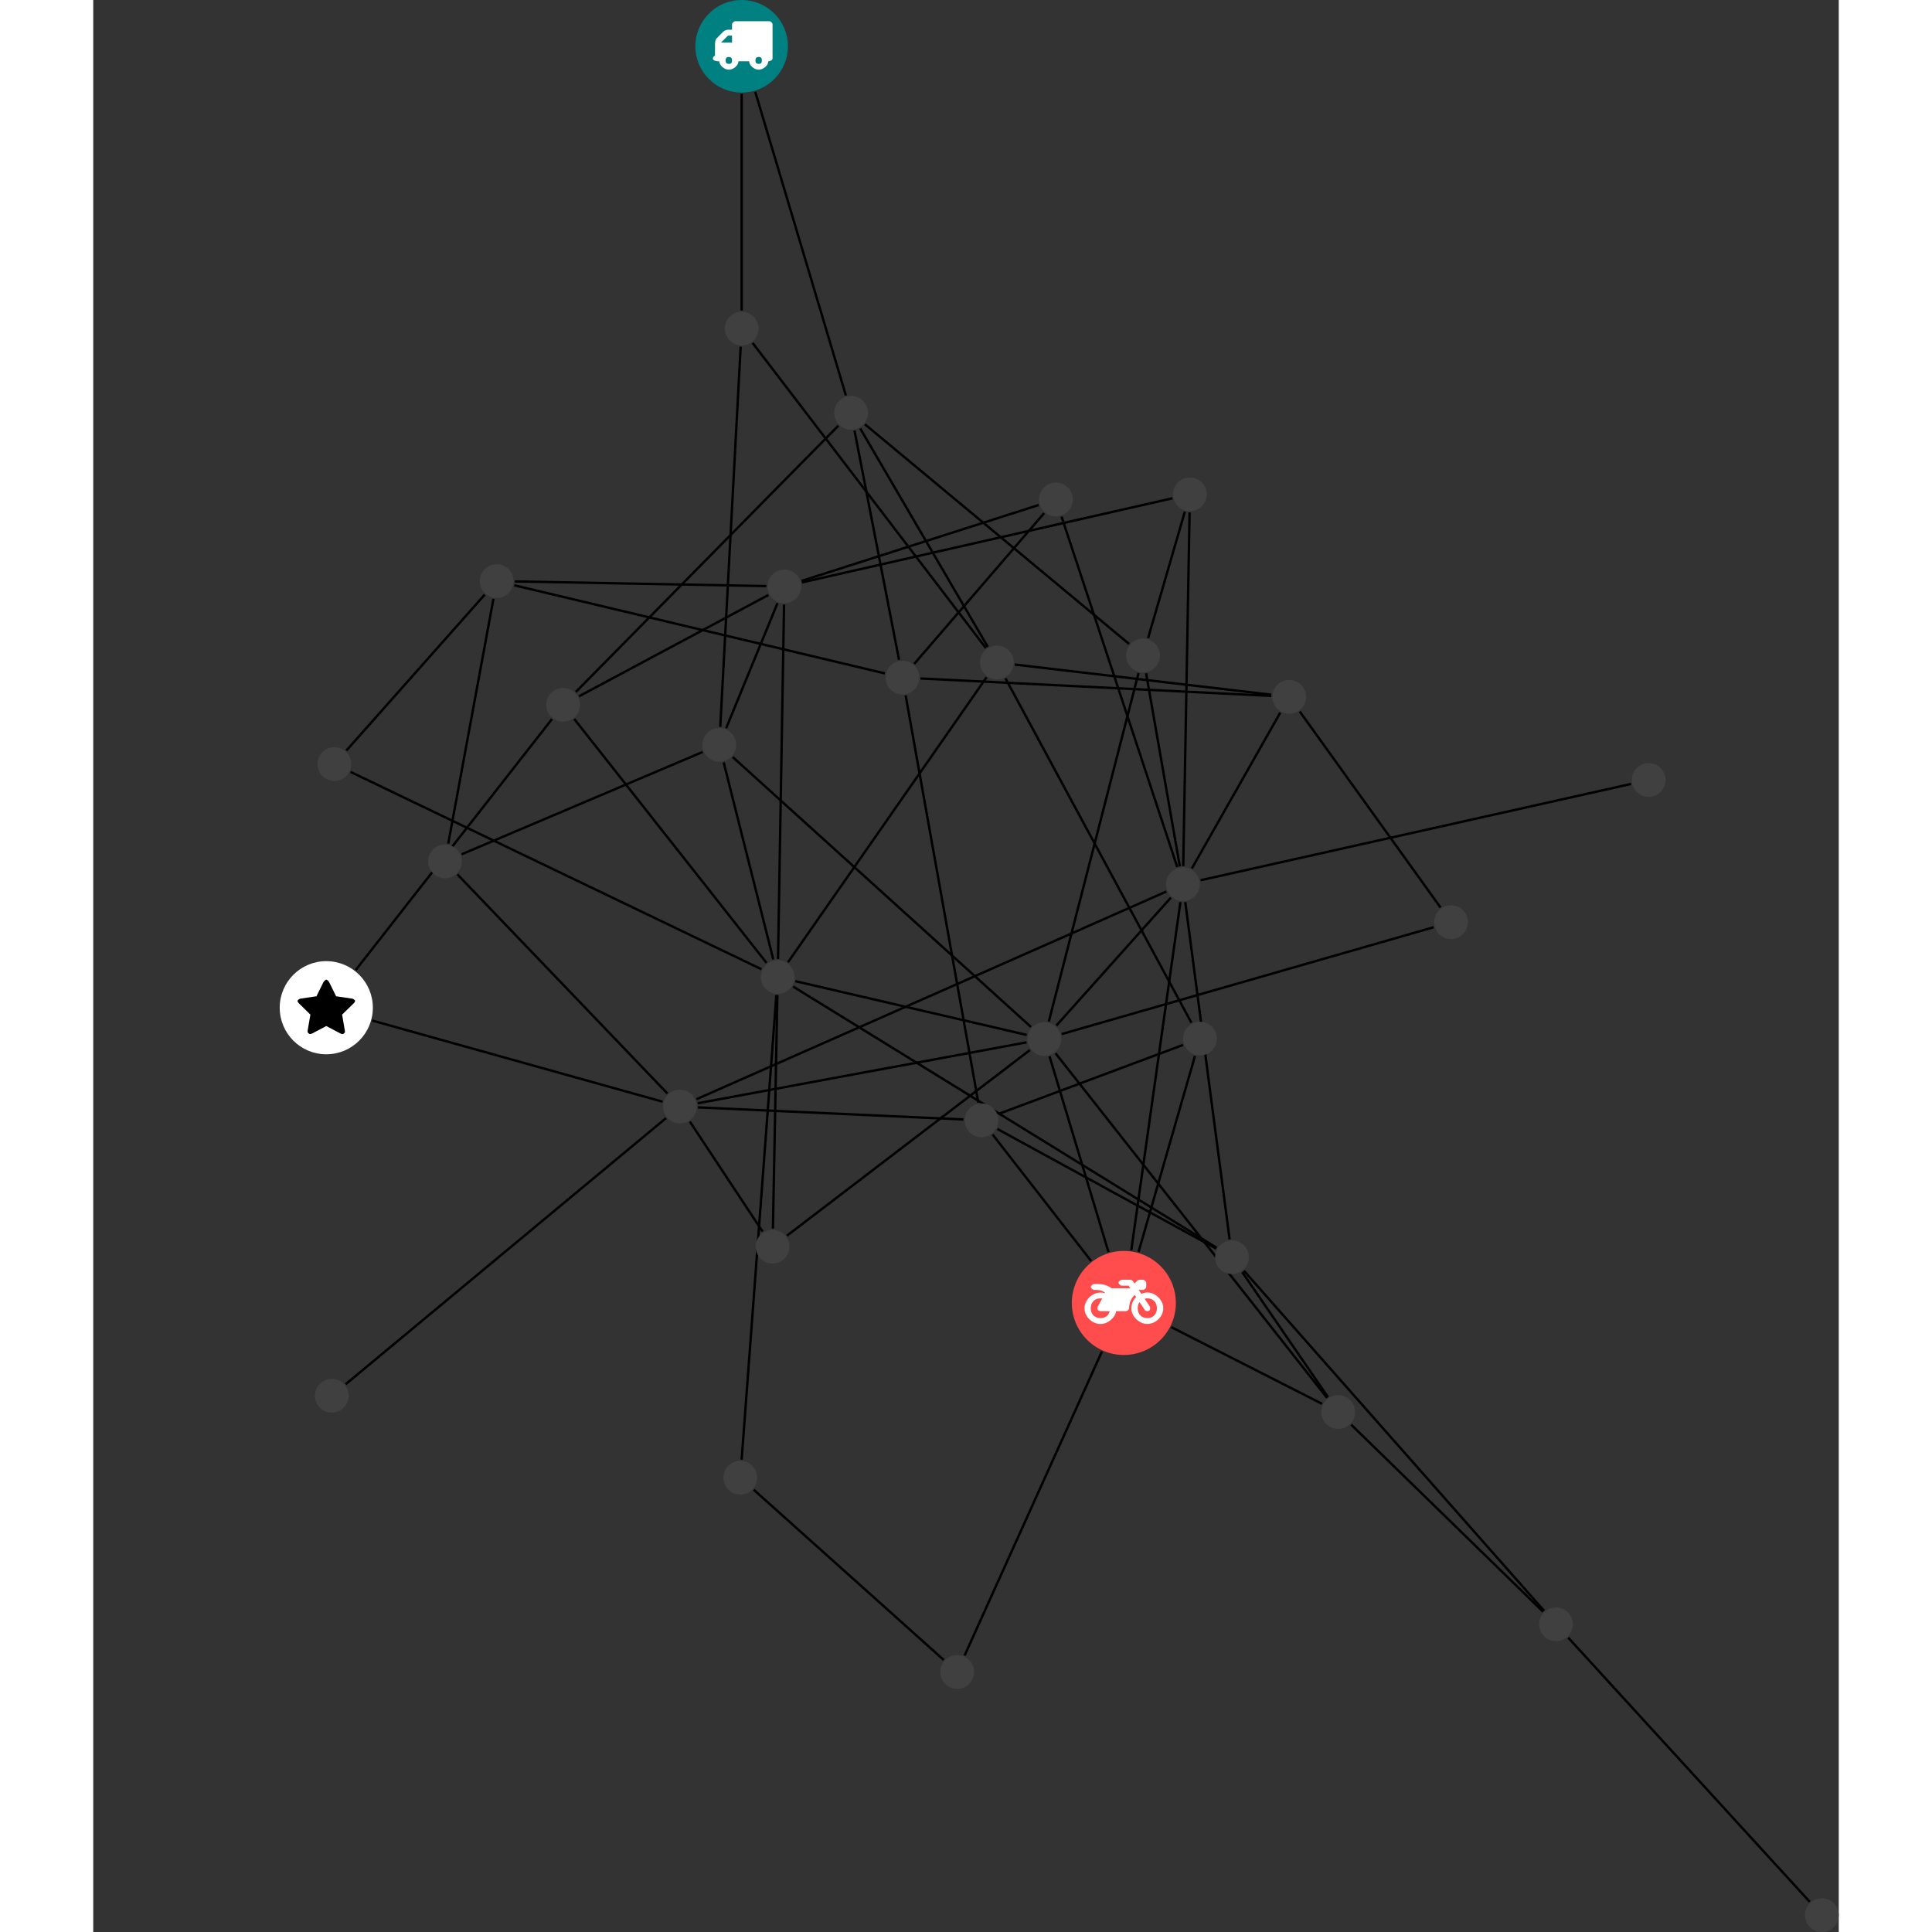 <?xml version="1.0" encoding="UTF-8"?>
<svg xmlns="http://www.w3.org/2000/svg" xmlns:xlink="http://www.w3.org/1999/xlink" width="322.572pt" height="322.572pt" viewBox="-31.134 0.000 291.438 322.572" version="1.1">
<rect x="-31.134" y="0.000" width="291.438" height="322.572" fill="#333333" stroke="none"/>
<defs>
<g>
<symbol overflow="visible" id="glyph0-0">
<path style="stroke:none;" d="M 1.422 -0.75 L 1.422 -7.922 L 3.562 -7.922 L 3.562 -0.891 L 1.422 -0.891 Z M 0.625 0 L 4.531 0 L 4.531 -8.812 L 0.438 -8.812 L 0.438 0 Z M 0.625 0 "/>
</symbol>
<symbol overflow="visible" id="glyph0-1">
<path style="stroke:none;" d="M 3.375 -0.844 C 3.375 -0.453 3.234 -0.266 2.844 -0.266 C 2.469 -0.266 2.297 -0.453 2.297 -0.844 C 2.297 -1.219 2.469 -1.422 2.844 -1.422 C 3.234 -1.422 3.375 -1.219 3.375 -0.844 Z M 1.594 -3.688 L 1.594 -3.859 C 1.594 -3.875 1.578 -3.875 1.594 -3.891 L 2.688 -4.969 C 2.703 -5 2.656 -4.984 2.688 -4.984 L 3.375 -4.984 L 3.375 -3.828 L 1.594 -3.828 Z M 8.359 -0.844 C 8.359 -0.453 8.219 -0.266 7.828 -0.266 C 7.453 -0.266 7.281 -0.453 7.281 -0.844 C 7.281 -1.219 7.453 -1.422 7.828 -1.422 C 8.219 -1.422 8.359 -1.219 8.359 -0.844 Z M 10.141 -6.891 C 10.141 -7.094 9.812 -7.391 9.609 -7.391 L 3.922 -7.391 C 3.719 -7.391 3.375 -7.094 3.375 -6.891 L 3.375 -5.969 L 2.672 -5.969 C 2.469 -5.969 2.078 -5.812 1.938 -5.672 L 0.844 -4.578 C 0.531 -4.266 0.531 -3.734 0.531 -3.328 L 0.531 -1.688 C 0.516 -1.688 0.172 -1.391 0.172 -1.203 C 0.172 -0.781 0.781 -0.703 1.062 -0.703 L 1.25 -0.703 C 1.25 -0.047 2.062 0.703 2.844 0.703 C 3.641 0.703 4.453 -0.047 4.453 -0.703 L 6.234 -0.703 C 6.234 -0.047 7.047 0.703 7.828 0.703 C 8.625 0.703 9.438 -0.047 9.438 -0.703 C 9.547 -0.703 10.141 -0.781 10.141 -1.203 Z M 10.141 -6.891 "/>
</symbol>
<symbol overflow="visible" id="glyph0-2">
<path style="stroke:none;" d="M 12.969 -2.906 C 12.844 -3.984 11.859 -5.016 10.781 -5.219 C 10.234 -5.328 9.703 -5.219 9.328 -5.031 L 8.875 -5.688 L 9.609 -5.688 C 9.812 -5.688 10.141 -5.984 10.141 -6.188 L 10.141 -6.891 C 10.141 -7.094 9.812 -7.391 9.609 -7.391 L 9.047 -7.391 C 8.969 -7.391 8.734 -7.312 8.656 -7.25 L 8.188 -6.766 L 7.891 -7.203 C 7.828 -7.281 7.594 -7.391 7.484 -7.391 L 6.078 -7.391 C 5.906 -7.391 5.547 -7.125 5.516 -6.953 C 5.484 -6.734 5.828 -6.406 6.047 -6.406 L 7.188 -6.406 L 7.484 -5.969 L 4.344 -5.969 C 4.141 -6.125 3.375 -6.672 2.141 -6.672 L 1.422 -6.672 C 1.219 -6.672 0.891 -6.375 0.891 -6.188 C 0.891 -5.984 1.219 -5.688 1.422 -5.688 L 1.781 -5.688 C 2.484 -5.688 2.906 -5.516 3.281 -5.188 L 3.25 -5.141 C 3.078 -5.188 2.797 -5.25 2.5 -5.25 C 1.109 -5.25 -0.172 -4 -0.172 -2.625 C -0.172 -1.25 1.109 0 2.5 0 C 3.75 0 4.953 -1.062 5.109 -2.141 L 6.766 -2.141 C 6.969 -2.141 7.281 -2.438 7.281 -2.625 C 7.281 -3.609 7.688 -4.391 8.219 -4.844 L 8.453 -4.5 C 7.969 -4.062 7.578 -3.203 7.672 -2.359 C 7.781 -1.172 8.969 -0.094 10.141 -0.016 C 11.703 0.094 13.156 -1.344 12.969 -2.906 Z M 2.5 -0.984 C 1.516 -0.984 0.875 -1.641 0.875 -2.625 C 0.875 -3.594 1.516 -4.281 2.5 -4.281 C 2.672 -4.281 2.844 -4.234 2.781 -4.25 L 2.047 -2.891 C 2 -2.781 2 -2.469 2.047 -2.359 C 2.125 -2.25 2.375 -2.141 2.5 -2.141 L 4.031 -2.141 C 3.891 -1.453 3.344 -0.984 2.5 -0.984 Z M 10.328 -0.984 C 9.344 -0.984 8.719 -1.641 8.719 -2.625 C 8.719 -3.109 8.859 -3.469 9.031 -3.641 L 9.906 -2.328 C 9.969 -2.219 10.203 -2.141 10.328 -2.141 C 10.391 -2.141 10.594 -2.188 10.641 -2.234 C 10.812 -2.344 10.844 -2.75 10.734 -2.922 L 9.875 -4.219 C 9.859 -4.219 10.094 -4.281 10.328 -4.281 C 11.297 -4.281 11.922 -3.594 11.922 -2.625 C 11.922 -1.641 11.297 -0.984 10.328 -0.984 Z M 10.328 -0.984 "/>
</symbol>
<symbol overflow="visible" id="glyph0-3">
<path style="stroke:none;" d="M 9.438 -5.078 C 9.438 -5.25 9.078 -5.453 8.938 -5.469 L 6.266 -5.859 L 5.078 -8.266 C 5.031 -8.375 4.75 -8.641 4.625 -8.641 C 4.5 -8.641 4.234 -8.375 4.172 -8.266 L 2.984 -5.859 L 0.312 -5.469 C 0.172 -5.453 -0.172 -5.25 -0.172 -5.078 C -0.172 -4.969 -0.062 -4.781 0.016 -4.719 L 1.969 -2.797 L 1.5 -0.062 C 1.5 -0.016 1.5 0.016 1.5 0.047 C 1.5 0.203 1.75 0.453 1.906 0.453 C 1.984 0.453 2.188 0.406 2.25 0.359 L 4.625 -0.891 L 7 0.359 C 7.062 0.406 7.266 0.453 7.344 0.453 C 7.5 0.453 7.75 0.203 7.75 0.047 C 7.75 0.016 7.75 -0.016 7.734 -0.062 L 7.266 -2.797 L 9.234 -4.719 C 9.297 -4.781 9.438 -4.969 9.438 -5.078 Z M 9.438 -5.078 "/>
</symbol>
</g>
<clipPath id="clip1">
  <path d="M 209 267 L 260.305 267 L 260.305 322.57 L 209 322.57 Z M 209 267 "/>
</clipPath>
<clipPath id="clip2">
  <path d="M 254 316 L 260.305 316 L 260.305 322.57 L 254 322.57 Z M 254 316 "/>
</clipPath>
</defs>
<g id="surface1">
<path style="fill:none;stroke-width:0.399;stroke-linecap:butt;stroke-linejoin:miter;stroke:rgb(0%,0%,0%);stroke-opacity:1;stroke-miterlimit:10;" d="M 0.002 -7.927 L 0.002 -44.119 " transform="matrix(1,0,0,-1,77.127,7.729)"/>
<path style="fill:none;stroke-width:0.399;stroke-linecap:butt;stroke-linejoin:miter;stroke:rgb(0%,0%,0%);stroke-opacity:1;stroke-miterlimit:10;" d="M 2.268 -7.599 L 17.404 -58.298 " transform="matrix(1,0,0,-1,77.127,7.729)"/>
<g clip-path="url(#clip1)" clip-rule="nonzero">
<path style="fill:none;stroke-width:0.399;stroke-linecap:butt;stroke-linejoin:miter;stroke:rgb(0%,0%,0%);stroke-opacity:1;stroke-miterlimit:10;" d="M 178.326 -309.802 L 138.006 -265.701 " transform="matrix(1,0,0,-1,77.127,7.729)"/>
</g>
<path style="fill:none;stroke-width:0.399;stroke-linecap:butt;stroke-linejoin:miter;stroke:rgb(0%,0%,0%);stroke-opacity:1;stroke-miterlimit:10;" d="M 75.689 -168.58 L 66.271 -201.279 " transform="matrix(1,0,0,-1,77.127,7.729)"/>
<path style="fill:none;stroke-width:0.399;stroke-linecap:butt;stroke-linejoin:miter;stroke:rgb(0%,0%,0%);stroke-opacity:1;stroke-miterlimit:10;" d="M 75.088 -163.025 L 44.049 -105.533 " transform="matrix(1,0,0,-1,77.127,7.729)"/>
<path style="fill:none;stroke-width:0.399;stroke-linecap:butt;stroke-linejoin:miter;stroke:rgb(0%,0%,0%);stroke-opacity:1;stroke-miterlimit:10;" d="M 73.697 -166.736 L 42.873 -178.263 " transform="matrix(1,0,0,-1,77.127,7.729)"/>
<path style="fill:none;stroke-width:0.399;stroke-linecap:butt;stroke-linejoin:miter;stroke:rgb(0%,0%,0%);stroke-opacity:1;stroke-miterlimit:10;" d="M 61.248 -201.31 L 51.404 -168.642 " transform="matrix(1,0,0,-1,77.127,7.729)"/>
<path style="fill:none;stroke-width:0.399;stroke-linecap:butt;stroke-linejoin:miter;stroke:rgb(0%,0%,0%);stroke-opacity:1;stroke-miterlimit:10;" d="M 71.732 -213.849 L 96.912 -226.662 " transform="matrix(1,0,0,-1,77.127,7.729)"/>
<path style="fill:none;stroke-width:0.399;stroke-linecap:butt;stroke-linejoin:miter;stroke:rgb(0%,0%,0%);stroke-opacity:1;stroke-miterlimit:10;" d="M 58.35 -202.81 L 41.9 -181.697 " transform="matrix(1,0,0,-1,77.127,7.729)"/>
<path style="fill:none;stroke-width:0.399;stroke-linecap:butt;stroke-linejoin:miter;stroke:rgb(0%,0%,0%);stroke-opacity:1;stroke-miterlimit:10;" d="M 60.154 -217.919 L 37.225 -268.677 " transform="matrix(1,0,0,-1,77.127,7.729)"/>
<path style="fill:none;stroke-width:0.399;stroke-linecap:butt;stroke-linejoin:miter;stroke:rgb(0%,0%,0%);stroke-opacity:1;stroke-miterlimit:10;" d="M 65.053 -201.021 L 73.256 -142.888 " transform="matrix(1,0,0,-1,77.127,7.729)"/>
<path style="fill:none;stroke-width:0.399;stroke-linecap:butt;stroke-linejoin:miter;stroke:rgb(0%,0%,0%);stroke-opacity:1;stroke-miterlimit:10;" d="M 23.912 -104.705 L -37.959 -89.994 " transform="matrix(1,0,0,-1,77.127,7.729)"/>
<path style="fill:none;stroke-width:0.399;stroke-linecap:butt;stroke-linejoin:miter;stroke:rgb(0%,0%,0%);stroke-opacity:1;stroke-miterlimit:10;" d="M 26.275 -102.439 L 18.842 -64.154 " transform="matrix(1,0,0,-1,77.127,7.729)"/>
<path style="fill:none;stroke-width:0.399;stroke-linecap:butt;stroke-linejoin:miter;stroke:rgb(0%,0%,0%);stroke-opacity:1;stroke-miterlimit:10;" d="M 27.377 -108.373 L 39.514 -176.349 " transform="matrix(1,0,0,-1,77.127,7.729)"/>
<path style="fill:none;stroke-width:0.399;stroke-linecap:butt;stroke-linejoin:miter;stroke:rgb(0%,0%,0%);stroke-opacity:1;stroke-miterlimit:10;" d="M 29.861 -105.552 L 88.412 -108.466 " transform="matrix(1,0,0,-1,77.127,7.729)"/>
<path style="fill:none;stroke-width:0.399;stroke-linecap:butt;stroke-linejoin:miter;stroke:rgb(0%,0%,0%);stroke-opacity:1;stroke-miterlimit:10;" d="M 28.818 -103.115 L 50.502 -77.951 " transform="matrix(1,0,0,-1,77.127,7.729)"/>
<path style="fill:none;stroke-width:0.399;stroke-linecap:butt;stroke-linejoin:miter;stroke:rgb(0%,0%,0%);stroke-opacity:1;stroke-miterlimit:10;" d="M -31.67 -112.326 L -64.439 -154.24 " transform="matrix(1,0,0,-1,77.127,7.729)"/>
<path style="fill:none;stroke-width:0.399;stroke-linecap:butt;stroke-linejoin:miter;stroke:rgb(0%,0%,0%);stroke-opacity:1;stroke-miterlimit:10;" d="M -27.943 -112.318 L 4.15 -153.033 " transform="matrix(1,0,0,-1,77.127,7.729)"/>
<path style="fill:none;stroke-width:0.399;stroke-linecap:butt;stroke-linejoin:miter;stroke:rgb(0%,0%,0%);stroke-opacity:1;stroke-miterlimit:10;" d="M -27.15 -108.525 L 4.471 -91.607 " transform="matrix(1,0,0,-1,77.127,7.729)"/>
<path style="fill:none;stroke-width:0.399;stroke-linecap:butt;stroke-linejoin:miter;stroke:rgb(0%,0%,0%);stroke-opacity:1;stroke-miterlimit:10;" d="M -27.689 -107.802 L 16.15 -63.341 " transform="matrix(1,0,0,-1,77.127,7.729)"/>
<path style="fill:none;stroke-width:0.399;stroke-linecap:butt;stroke-linejoin:miter;stroke:rgb(0%,0%,0%);stroke-opacity:1;stroke-miterlimit:10;" d="M -2.998 -119.572 L 5.283 -152.478 " transform="matrix(1,0,0,-1,77.127,7.729)"/>
<path style="fill:none;stroke-width:0.399;stroke-linecap:butt;stroke-linejoin:miter;stroke:rgb(0%,0%,0%);stroke-opacity:1;stroke-miterlimit:10;" d="M -1.494 -118.669 L 48.299 -163.728 " transform="matrix(1,0,0,-1,77.127,7.729)"/>
<path style="fill:none;stroke-width:0.399;stroke-linecap:butt;stroke-linejoin:miter;stroke:rgb(0%,0%,0%);stroke-opacity:1;stroke-miterlimit:10;" d="M -3.572 -113.63 L -0.162 -50.15 " transform="matrix(1,0,0,-1,77.127,7.729)"/>
<path style="fill:none;stroke-width:0.399;stroke-linecap:butt;stroke-linejoin:miter;stroke:rgb(0%,0%,0%);stroke-opacity:1;stroke-miterlimit:10;" d="M -2.588 -113.853 L 5.986 -92.974 " transform="matrix(1,0,0,-1,77.127,7.729)"/>
<path style="fill:none;stroke-width:0.399;stroke-linecap:butt;stroke-linejoin:miter;stroke:rgb(0%,0%,0%);stroke-opacity:1;stroke-miterlimit:10;" d="M -6.51 -117.822 L -46.76 -134.908 " transform="matrix(1,0,0,-1,77.127,7.729)"/>
<path style="fill:none;stroke-width:0.399;stroke-linecap:butt;stroke-linejoin:miter;stroke:rgb(0%,0%,0%);stroke-opacity:1;stroke-miterlimit:10;" d="M -61.67 -162.669 L -13.213 -176.212 " transform="matrix(1,0,0,-1,77.127,7.729)"/>
<path style="fill:none;stroke-width:0.399;stroke-linecap:butt;stroke-linejoin:miter;stroke:rgb(0%,0%,0%);stroke-opacity:1;stroke-miterlimit:10;" d="M 40.889 -105.353 L 7.744 -152.927 " transform="matrix(1,0,0,-1,77.127,7.729)"/>
<path style="fill:none;stroke-width:0.399;stroke-linecap:butt;stroke-linejoin:miter;stroke:rgb(0%,0%,0%);stroke-opacity:1;stroke-miterlimit:10;" d="M 40.783 -100.478 L 1.834 -49.533 " transform="matrix(1,0,0,-1,77.127,7.729)"/>
<path style="fill:none;stroke-width:0.399;stroke-linecap:butt;stroke-linejoin:miter;stroke:rgb(0%,0%,0%);stroke-opacity:1;stroke-miterlimit:10;" d="M 41.092 -100.271 L 19.791 -63.798 " transform="matrix(1,0,0,-1,77.127,7.729)"/>
<path style="fill:none;stroke-width:0.399;stroke-linecap:butt;stroke-linejoin:miter;stroke:rgb(0%,0%,0%);stroke-opacity:1;stroke-miterlimit:10;" d="M 45.611 -103.228 L 88.428 -108.263 " transform="matrix(1,0,0,-1,77.127,7.729)"/>
<path style="fill:none;stroke-width:0.399;stroke-linecap:butt;stroke-linejoin:miter;stroke:rgb(0%,0%,0%);stroke-opacity:1;stroke-miterlimit:10;" d="M 8.959 -156.087 L 47.596 -165.068 " transform="matrix(1,0,0,-1,77.127,7.729)"/>
<path style="fill:none;stroke-width:0.399;stroke-linecap:butt;stroke-linejoin:miter;stroke:rgb(0%,0%,0%);stroke-opacity:1;stroke-miterlimit:10;" d="M 8.588 -156.986 L 79.295 -200.595 " transform="matrix(1,0,0,-1,77.127,7.729)"/>
<path style="fill:none;stroke-width:0.399;stroke-linecap:butt;stroke-linejoin:miter;stroke:rgb(0%,0%,0%);stroke-opacity:1;stroke-miterlimit:10;" d="M 5.963 -158.419 L 5.221 -197.404 " transform="matrix(1,0,0,-1,77.127,7.729)"/>
<path style="fill:none;stroke-width:0.399;stroke-linecap:butt;stroke-linejoin:miter;stroke:rgb(0%,0%,0%);stroke-opacity:1;stroke-miterlimit:10;" d="M 6.072 -152.388 L 7.08 -93.201 " transform="matrix(1,0,0,-1,77.127,7.729)"/>
<path style="fill:none;stroke-width:0.399;stroke-linecap:butt;stroke-linejoin:miter;stroke:rgb(0%,0%,0%);stroke-opacity:1;stroke-miterlimit:10;" d="M 3.299 -154.095 L -65.283 -121.154 " transform="matrix(1,0,0,-1,77.127,7.729)"/>
<path style="fill:none;stroke-width:0.399;stroke-linecap:butt;stroke-linejoin:miter;stroke:rgb(0%,0%,0%);stroke-opacity:1;stroke-miterlimit:10;" d="M 5.795 -158.412 L -0.002 -235.986 " transform="matrix(1,0,0,-1,77.127,7.729)"/>
<path style="fill:none;stroke-width:0.399;stroke-linecap:butt;stroke-linejoin:miter;stroke:rgb(0%,0%,0%);stroke-opacity:1;stroke-miterlimit:10;" d="M 73.998 -77.701 L 67.857 -98.822 " transform="matrix(1,0,0,-1,77.127,7.729)"/>
<path style="fill:none;stroke-width:0.399;stroke-linecap:butt;stroke-linejoin:miter;stroke:rgb(0%,0%,0%);stroke-opacity:1;stroke-miterlimit:10;" d="M 71.9 -75.47 L 10.072 -89.513 " transform="matrix(1,0,0,-1,77.127,7.729)"/>
<path style="fill:none;stroke-width:0.399;stroke-linecap:butt;stroke-linejoin:miter;stroke:rgb(0%,0%,0%);stroke-opacity:1;stroke-miterlimit:10;" d="M 74.787 -77.822 L 73.728 -136.88 " transform="matrix(1,0,0,-1,77.127,7.729)"/>
<path style="fill:none;stroke-width:0.399;stroke-linecap:butt;stroke-linejoin:miter;stroke:rgb(0%,0%,0%);stroke-opacity:1;stroke-miterlimit:10;" d="M 52.404 -168.123 L 97.736 -225.658 " transform="matrix(1,0,0,-1,77.127,7.729)"/>
<path style="fill:none;stroke-width:0.399;stroke-linecap:butt;stroke-linejoin:miter;stroke:rgb(0%,0%,0%);stroke-opacity:1;stroke-miterlimit:10;" d="M 53.435 -164.919 L 115.545 -147.08 " transform="matrix(1,0,0,-1,77.127,7.729)"/>
<path style="fill:none;stroke-width:0.399;stroke-linecap:butt;stroke-linejoin:miter;stroke:rgb(0%,0%,0%);stroke-opacity:1;stroke-miterlimit:10;" d="M 51.287 -162.83 L 66.264 -104.642 " transform="matrix(1,0,0,-1,77.127,7.729)"/>
<path style="fill:none;stroke-width:0.399;stroke-linecap:butt;stroke-linejoin:miter;stroke:rgb(0%,0%,0%);stroke-opacity:1;stroke-miterlimit:10;" d="M 48.139 -167.583 L 7.561 -198.587 " transform="matrix(1,0,0,-1,77.127,7.729)"/>
<path style="fill:none;stroke-width:0.399;stroke-linecap:butt;stroke-linejoin:miter;stroke:rgb(0%,0%,0%);stroke-opacity:1;stroke-miterlimit:10;" d="M 47.568 -166.302 L -7.342 -176.474 " transform="matrix(1,0,0,-1,77.127,7.729)"/>
<path style="fill:none;stroke-width:0.399;stroke-linecap:butt;stroke-linejoin:miter;stroke:rgb(0%,0%,0%);stroke-opacity:1;stroke-miterlimit:10;" d="M 52.549 -163.501 L 71.662 -142.146 " transform="matrix(1,0,0,-1,77.127,7.729)"/>
<path style="fill:none;stroke-width:0.399;stroke-linecap:butt;stroke-linejoin:miter;stroke:rgb(0%,0%,0%);stroke-opacity:1;stroke-miterlimit:10;" d="M 97.896 -225.541 L 83.572 -204.666 " transform="matrix(1,0,0,-1,77.127,7.729)"/>
<path style="fill:none;stroke-width:0.399;stroke-linecap:butt;stroke-linejoin:miter;stroke:rgb(0%,0%,0%);stroke-opacity:1;stroke-miterlimit:10;" d="M 101.764 -230.134 L 133.81 -261.369 " transform="matrix(1,0,0,-1,77.127,7.729)"/>
<path style="fill:none;stroke-width:0.399;stroke-linecap:butt;stroke-linejoin:miter;stroke:rgb(0%,0%,0%);stroke-opacity:1;stroke-miterlimit:10;" d="M 116.686 -143.794 L 93.186 -111.068 " transform="matrix(1,0,0,-1,77.127,7.729)"/>
<path style="fill:none;stroke-width:0.399;stroke-linecap:butt;stroke-linejoin:miter;stroke:rgb(0%,0%,0%);stroke-opacity:1;stroke-miterlimit:10;" d="M -37.877 -89.349 L 4.115 -90.126 " transform="matrix(1,0,0,-1,77.127,7.729)"/>
<path style="fill:none;stroke-width:0.399;stroke-linecap:butt;stroke-linejoin:miter;stroke:rgb(0%,0%,0%);stroke-opacity:1;stroke-miterlimit:10;" d="M -42.897 -91.552 L -66.002 -117.591 " transform="matrix(1,0,0,-1,77.127,7.729)"/>
<path style="fill:none;stroke-width:0.399;stroke-linecap:butt;stroke-linejoin:miter;stroke:rgb(0%,0%,0%);stroke-opacity:1;stroke-miterlimit:10;" d="M -41.443 -92.263 L -48.99 -133.123 " transform="matrix(1,0,0,-1,77.127,7.729)"/>
<path style="fill:none;stroke-width:0.399;stroke-linecap:butt;stroke-linejoin:miter;stroke:rgb(0%,0%,0%);stroke-opacity:1;stroke-miterlimit:10;" d="M 64.693 -99.791 L 20.588 -63.119 " transform="matrix(1,0,0,-1,77.127,7.729)"/>
<path style="fill:none;stroke-width:0.399;stroke-linecap:butt;stroke-linejoin:miter;stroke:rgb(0%,0%,0%);stroke-opacity:1;stroke-miterlimit:10;" d="M 67.533 -104.689 L 73.158 -136.927 " transform="matrix(1,0,0,-1,77.127,7.729)"/>
<path style="fill:none;stroke-width:0.399;stroke-linecap:butt;stroke-linejoin:miter;stroke:rgb(0%,0%,0%);stroke-opacity:1;stroke-miterlimit:10;" d="M 79.217 -200.732 L 42.693 -180.767 " transform="matrix(1,0,0,-1,77.127,7.729)"/>
<path style="fill:none;stroke-width:0.399;stroke-linecap:butt;stroke-linejoin:miter;stroke:rgb(0%,0%,0%);stroke-opacity:1;stroke-miterlimit:10;" d="M 83.861 -204.439 L 133.975 -261.212 " transform="matrix(1,0,0,-1,77.127,7.729)"/>
<path style="fill:none;stroke-width:0.399;stroke-linecap:butt;stroke-linejoin:miter;stroke:rgb(0%,0%,0%);stroke-opacity:1;stroke-miterlimit:10;" d="M 81.471 -199.185 L 74.068 -142.892 " transform="matrix(1,0,0,-1,77.127,7.729)"/>
<path style="fill:none;stroke-width:0.399;stroke-linecap:butt;stroke-linejoin:miter;stroke:rgb(0%,0%,0%);stroke-opacity:1;stroke-miterlimit:10;" d="M 3.498 -197.904 L -8.643 -179.541 " transform="matrix(1,0,0,-1,77.127,7.729)"/>
<path style="fill:none;stroke-width:0.399;stroke-linecap:butt;stroke-linejoin:miter;stroke:rgb(0%,0%,0%);stroke-opacity:1;stroke-miterlimit:10;" d="M -66.111 -223.38 L -12.627 -178.951 " transform="matrix(1,0,0,-1,77.127,7.729)"/>
<path style="fill:none;stroke-width:0.399;stroke-linecap:butt;stroke-linejoin:miter;stroke:rgb(0%,0%,0%);stroke-opacity:1;stroke-miterlimit:10;" d="M 10.006 -89.263 L 49.596 -76.587 " transform="matrix(1,0,0,-1,77.127,7.729)"/>
<path style="fill:none;stroke-width:0.399;stroke-linecap:butt;stroke-linejoin:miter;stroke:rgb(0%,0%,0%);stroke-opacity:1;stroke-miterlimit:10;" d="M 148.494 -123.158 L 76.619 -139.24 " transform="matrix(1,0,0,-1,77.127,7.729)"/>
<path style="fill:none;stroke-width:0.399;stroke-linecap:butt;stroke-linejoin:miter;stroke:rgb(0%,0%,0%);stroke-opacity:1;stroke-miterlimit:10;" d="M 37.029 -179.181 L -7.295 -177.162 " transform="matrix(1,0,0,-1,77.127,7.729)"/>
<path style="fill:none;stroke-width:0.399;stroke-linecap:butt;stroke-linejoin:miter;stroke:rgb(0%,0%,0%);stroke-opacity:1;stroke-miterlimit:10;" d="M 2.021 -241.005 L 33.736 -269.416 " transform="matrix(1,0,0,-1,77.127,7.729)"/>
<path style="fill:none;stroke-width:0.399;stroke-linecap:butt;stroke-linejoin:miter;stroke:rgb(0%,0%,0%);stroke-opacity:1;stroke-miterlimit:10;" d="M -12.397 -174.845 L -47.451 -138.267 " transform="matrix(1,0,0,-1,77.127,7.729)"/>
<path style="fill:none;stroke-width:0.399;stroke-linecap:butt;stroke-linejoin:miter;stroke:rgb(0%,0%,0%);stroke-opacity:1;stroke-miterlimit:10;" d="M -7.549 -175.802 L 70.916 -141.119 " transform="matrix(1,0,0,-1,77.127,7.729)"/>
<path style="fill:none;stroke-width:0.399;stroke-linecap:butt;stroke-linejoin:miter;stroke:rgb(0%,0%,0%);stroke-opacity:1;stroke-miterlimit:10;" d="M 89.936 -111.244 L 75.166 -137.275 " transform="matrix(1,0,0,-1,77.127,7.729)"/>
<path style="fill:none;stroke-width:0.399;stroke-linecap:butt;stroke-linejoin:miter;stroke:rgb(0%,0%,0%);stroke-opacity:1;stroke-miterlimit:10;" d="M 53.416 -78.533 L 72.728 -137.033 " transform="matrix(1,0,0,-1,77.127,7.729)"/>
<path style=" stroke:none;fill-rule:nonzero;fill:rgb(0%,50%,50%);fill-opacity:1;" d="M 84.855 7.73 C 84.855 3.461 81.395 0 77.129 0 C 72.859 0 69.398 3.461 69.398 7.73 C 69.398 11.996 72.859 15.457 77.129 15.457 C 81.395 15.457 84.855 11.996 84.855 7.73 Z M 84.855 7.73 "/>
<g style="fill:rgb(100%,100%,100%);fill-opacity:1;">
  <use xlink:href="#glyph0-1" x="72.146" y="10.932"/>
</g>
<g clip-path="url(#clip2)" clip-rule="nonzero">
<path style=" stroke:none;fill-rule:nonzero;fill:rgb(25%,25%,25%);fill-opacity:1;" d="M 260.305 319.754 C 260.305 318.199 259.043 316.938 257.484 316.938 C 255.93 316.938 254.668 318.199 254.668 319.754 C 254.668 321.309 255.93 322.57 257.484 322.57 C 259.043 322.57 260.305 321.309 260.305 319.754 Z M 260.305 319.754 "/>
</g>
<path style=" stroke:none;fill-rule:nonzero;fill:rgb(25%,25%,25%);fill-opacity:1;" d="M 156.469 173.406 C 156.469 171.852 155.207 170.59 153.648 170.59 C 152.094 170.59 150.832 171.852 150.832 173.406 C 150.832 174.961 152.094 176.223 153.648 176.223 C 155.207 176.223 156.469 174.961 156.469 173.406 Z M 156.469 173.406 "/>
<path style=" stroke:none;fill-rule:nonzero;fill:rgb(100%,29.999%,29.999%);fill-opacity:1;" d="M 149.625 217.547 C 149.625 212.75 145.738 208.859 140.938 208.859 C 136.141 208.859 132.254 212.75 132.254 217.547 C 132.254 222.344 136.141 226.234 140.938 226.234 C 145.738 226.234 149.625 222.344 149.625 217.547 Z M 149.625 217.547 "/>
<g style="fill:rgb(100%,100%,100%);fill-opacity:1;">
  <use xlink:href="#glyph0-2" x="134.538" y="221.058"/>
</g>
<path style=" stroke:none;fill-rule:nonzero;fill:rgb(25%,25%,25%);fill-opacity:1;" d="M 106.793 113.129 C 106.793 111.574 105.531 110.312 103.977 110.312 C 102.418 110.312 101.156 111.574 101.156 113.129 C 101.156 114.684 102.418 115.945 103.977 115.945 C 105.531 115.945 106.793 114.684 106.793 113.129 Z M 106.793 113.129 "/>
<path style=" stroke:none;fill-rule:nonzero;fill:rgb(25%,25%,25%);fill-opacity:1;" d="M 50.137 117.676 C 50.137 116.121 48.875 114.859 47.316 114.859 C 45.762 114.859 44.5 116.121 44.5 117.676 C 44.5 119.234 45.762 120.496 47.316 120.496 C 48.875 120.496 50.137 119.234 50.137 117.676 Z M 50.137 117.676 "/>
<path style=" stroke:none;fill-rule:nonzero;fill:rgb(25%,25%,25%);fill-opacity:1;" d="M 76.211 124.371 C 76.211 122.816 74.949 121.555 73.395 121.555 C 71.836 121.555 70.574 122.816 70.574 124.371 C 70.574 125.926 71.836 127.188 73.395 127.188 C 74.949 127.188 76.211 125.926 76.211 124.371 Z M 76.211 124.371 "/>
<path style=" stroke:none;fill-rule:nonzero;fill:rgb(100%,100%,100%);fill-opacity:1;" d="M 15.551 168.25 C 15.551 163.957 12.07 160.477 7.773 160.477 C 3.48 160.477 0 163.957 0 168.25 C 0 172.547 3.48 176.027 7.773 176.027 C 12.07 176.027 15.551 172.547 15.551 168.25 Z M 15.551 168.25 "/>
<g style="fill:rgb(0%,0%,0%);fill-opacity:1;">
  <use xlink:href="#glyph0-3" x="3.153" y="172.201"/>
</g>
<path style=" stroke:none;fill-rule:nonzero;fill:rgb(25%,25%,25%);fill-opacity:1;" d="M 122.559 110.605 C 122.559 109.047 121.297 107.785 119.742 107.785 C 118.184 107.785 116.922 109.047 116.922 110.605 C 116.922 112.16 118.184 113.422 119.742 113.422 C 121.297 113.422 122.559 112.16 122.559 110.605 Z M 122.559 110.605 "/>
<path style=" stroke:none;fill-rule:nonzero;fill:rgb(25%,25%,25%);fill-opacity:1;" d="M 85.965 163.129 C 85.965 161.574 84.703 160.312 83.148 160.312 C 81.59 160.312 80.328 161.574 80.328 163.129 C 80.328 164.688 81.59 165.949 83.148 165.949 C 84.703 165.949 85.965 164.688 85.965 163.129 Z M 85.965 163.129 "/>
<path style=" stroke:none;fill-rule:nonzero;fill:rgb(25%,25%,25%);fill-opacity:1;" d="M 154.785 82.531 C 154.785 80.977 153.523 79.715 151.969 79.715 C 150.41 79.715 149.148 80.977 149.148 82.531 C 149.148 84.086 150.41 85.348 151.969 85.348 C 153.523 85.348 154.785 84.086 154.785 82.531 Z M 154.785 82.531 "/>
<path style=" stroke:none;fill-rule:nonzero;fill:rgb(25%,25%,25%);fill-opacity:1;" d="M 130.48 173.477 C 130.48 171.922 129.219 170.66 127.66 170.66 C 126.105 170.66 124.844 171.922 124.844 173.477 C 124.844 175.035 126.105 176.297 127.66 176.297 C 129.219 176.297 130.48 175.035 130.48 173.477 Z M 130.48 173.477 "/>
<path style=" stroke:none;fill-rule:nonzero;fill:rgb(25%,25%,25%);fill-opacity:1;" d="M 79.945 54.863 C 79.945 53.309 78.684 52.047 77.129 52.047 C 75.57 52.047 74.309 53.309 74.309 54.863 C 74.309 56.422 75.57 57.684 77.129 57.684 C 78.684 57.684 79.945 56.422 79.945 54.863 Z M 79.945 54.863 "/>
<path style=" stroke:none;fill-rule:nonzero;fill:rgb(25%,25%,25%);fill-opacity:1;" d="M 179.547 235.758 C 179.547 234.199 178.285 232.938 176.73 232.938 C 175.172 232.938 173.91 234.199 173.91 235.758 C 173.91 237.312 175.172 238.574 176.73 238.574 C 178.285 238.574 179.547 237.312 179.547 235.758 Z M 179.547 235.758 "/>
<path style=" stroke:none;fill-rule:nonzero;fill:rgb(25%,25%,25%);fill-opacity:1;" d="M 198.391 153.973 C 198.391 152.414 197.129 151.152 195.57 151.152 C 194.016 151.152 192.754 152.414 192.754 153.973 C 192.754 155.527 194.016 156.789 195.57 156.789 C 197.129 156.789 198.391 155.527 198.391 153.973 Z M 198.391 153.973 "/>
<path style=" stroke:none;fill-rule:nonzero;fill:rgb(25%,25%,25%);fill-opacity:1;" d="M 39.051 97.023 C 39.051 95.465 37.789 94.203 36.234 94.203 C 34.676 94.203 33.414 95.465 33.414 97.023 C 33.414 98.578 34.676 99.84 36.234 99.84 C 37.789 99.84 39.051 98.578 39.051 97.023 Z M 39.051 97.023 "/>
<path style=" stroke:none;fill-rule:nonzero;fill:rgb(25%,25%,25%);fill-opacity:1;" d="M 146.961 109.445 C 146.961 107.891 145.699 106.629 144.141 106.629 C 142.586 106.629 141.324 107.891 141.324 109.445 C 141.324 111.004 142.586 112.266 144.141 112.266 C 145.699 112.266 146.961 111.004 146.961 109.445 Z M 146.961 109.445 "/>
<path style=" stroke:none;fill-rule:nonzero;fill:rgb(25%,25%,25%);fill-opacity:1;" d="M 161.809 209.906 C 161.809 208.348 160.547 207.086 158.992 207.086 C 157.438 207.086 156.176 208.348 156.176 209.906 C 156.176 211.461 157.438 212.723 158.992 212.723 C 160.547 212.723 161.809 211.461 161.809 209.906 Z M 161.809 209.906 "/>
<path style=" stroke:none;fill-rule:nonzero;fill:rgb(25%,25%,25%);fill-opacity:1;" d="M 85.109 208.148 C 85.109 206.59 83.848 205.328 82.289 205.328 C 80.734 205.328 79.473 206.59 79.473 208.148 C 79.473 209.703 80.734 210.965 82.289 210.965 C 83.848 210.965 85.109 209.703 85.109 208.148 Z M 85.109 208.148 "/>
<path style=" stroke:none;fill-rule:nonzero;fill:rgb(25%,25%,25%);fill-opacity:1;" d="M 11.516 233.035 C 11.516 231.48 10.254 230.219 8.695 230.219 C 7.141 230.219 5.879 231.48 5.879 233.035 C 5.879 234.594 7.141 235.855 8.695 235.855 C 10.254 235.855 11.516 234.594 11.516 233.035 Z M 11.516 233.035 "/>
<path style=" stroke:none;fill-rule:nonzero;fill:rgb(25%,25%,25%);fill-opacity:1;" d="M 87.074 97.91 C 87.074 96.355 85.812 95.094 84.258 95.094 C 82.703 95.094 81.441 96.355 81.441 97.91 C 81.441 99.465 82.703 100.727 84.258 100.727 C 85.812 100.727 87.074 99.465 87.074 97.91 Z M 87.074 97.91 "/>
<path style=" stroke:none;fill-rule:nonzero;fill:rgb(25%,25%,25%);fill-opacity:1;" d="M 98.215 68.918 C 98.215 67.363 96.953 66.102 95.395 66.102 C 93.84 66.102 92.578 67.363 92.578 68.918 C 92.578 70.477 93.84 71.738 95.395 71.738 C 96.953 71.738 98.215 70.477 98.215 68.918 Z M 98.215 68.918 "/>
<path style=" stroke:none;fill-rule:nonzero;fill:rgb(25%,25%,25%);fill-opacity:1;" d="M 231.383 130.227 C 231.383 128.668 230.121 127.406 228.562 127.406 C 227.008 127.406 225.746 128.668 225.746 130.227 C 225.746 131.781 227.008 133.043 228.562 133.043 C 230.121 133.043 231.383 131.781 231.383 130.227 Z M 231.383 130.227 "/>
<path style=" stroke:none;fill-rule:nonzero;fill:rgb(25%,25%,25%);fill-opacity:1;" d="M 11.941 127.574 C 11.941 126.02 10.68 124.758 9.125 124.758 C 7.57 124.758 6.309 126.02 6.309 127.574 C 6.309 129.133 7.57 130.395 9.125 130.395 C 10.68 130.395 11.941 129.133 11.941 127.574 Z M 11.941 127.574 "/>
<path style=" stroke:none;fill-rule:nonzero;fill:rgb(25%,25%,25%);fill-opacity:1;" d="M 119.988 187.047 C 119.988 185.488 118.727 184.227 117.172 184.227 C 115.613 184.227 114.352 185.488 114.352 187.047 C 114.352 188.602 115.613 189.863 117.172 189.863 C 118.727 189.863 119.988 188.602 119.988 187.047 Z M 119.988 187.047 "/>
<path style=" stroke:none;fill-rule:nonzero;fill:rgb(25%,25%,25%);fill-opacity:1;" d="M 79.719 246.719 C 79.719 245.164 78.457 243.902 76.902 243.902 C 75.344 243.902 74.082 245.164 74.082 246.719 C 74.082 248.277 75.344 249.539 76.902 249.539 C 78.457 249.539 79.719 248.277 79.719 246.719 Z M 79.719 246.719 "/>
<path style=" stroke:none;fill-rule:nonzero;fill:rgb(25%,25%,25%);fill-opacity:1;" d="M 69.637 184.75 C 69.637 183.195 68.375 181.934 66.82 181.934 C 65.262 181.934 64 183.195 64 184.75 C 64 186.305 65.262 187.566 66.82 187.566 C 68.375 187.566 69.637 186.305 69.637 184.75 Z M 69.637 184.75 "/>
<path style=" stroke:none;fill-rule:nonzero;fill:rgb(25%,25%,25%);fill-opacity:1;" d="M 30.406 143.816 C 30.406 142.258 29.145 140.996 27.59 140.996 C 26.035 140.996 24.773 142.258 24.773 143.816 C 24.773 145.371 26.035 146.633 27.59 146.633 C 29.145 146.633 30.406 145.371 30.406 143.816 Z M 30.406 143.816 "/>
<path style=" stroke:none;fill-rule:nonzero;fill:rgb(25%,25%,25%);fill-opacity:1;" d="M 171.371 116.344 C 171.371 114.789 170.109 113.527 168.551 113.527 C 166.996 113.527 165.734 114.789 165.734 116.344 C 165.734 117.902 166.996 119.164 168.551 119.164 C 170.109 119.164 171.371 117.902 171.371 116.344 Z M 171.371 116.344 "/>
<path style=" stroke:none;fill-rule:nonzero;fill:rgb(25%,25%,25%);fill-opacity:1;" d="M 132.418 83.395 C 132.418 81.836 131.156 80.574 129.598 80.574 C 128.043 80.574 126.781 81.836 126.781 83.395 C 126.781 84.949 128.043 86.211 129.598 86.211 C 131.156 86.211 132.418 84.949 132.418 83.395 Z M 132.418 83.395 "/>
<path style=" stroke:none;fill-rule:nonzero;fill:rgb(25%,25%,25%);fill-opacity:1;" d="M 115.93 279.152 C 115.93 277.598 114.668 276.336 113.109 276.336 C 111.555 276.336 110.293 277.598 110.293 279.152 C 110.293 280.711 111.555 281.973 113.109 281.973 C 114.668 281.973 115.93 280.711 115.93 279.152 Z M 115.93 279.152 "/>
<path style=" stroke:none;fill-rule:nonzero;fill:rgb(25%,25%,25%);fill-opacity:1;" d="M 215.914 271.199 C 215.914 269.645 214.652 268.383 213.098 268.383 C 211.539 268.383 210.277 269.645 210.277 271.199 C 210.277 272.758 211.539 274.02 213.098 274.02 C 214.652 274.02 215.914 272.758 215.914 271.199 Z M 215.914 271.199 "/>
<path style=" stroke:none;fill-rule:nonzero;fill:rgb(25%,25%,25%);fill-opacity:1;" d="M 153.621 147.625 C 153.621 146.07 152.359 144.809 150.801 144.809 C 149.246 144.809 147.984 146.07 147.984 147.625 C 147.984 149.184 149.246 150.445 150.801 150.445 C 152.359 150.445 153.621 149.184 153.621 147.625 Z M 153.621 147.625 "/>
</g>
</svg>
